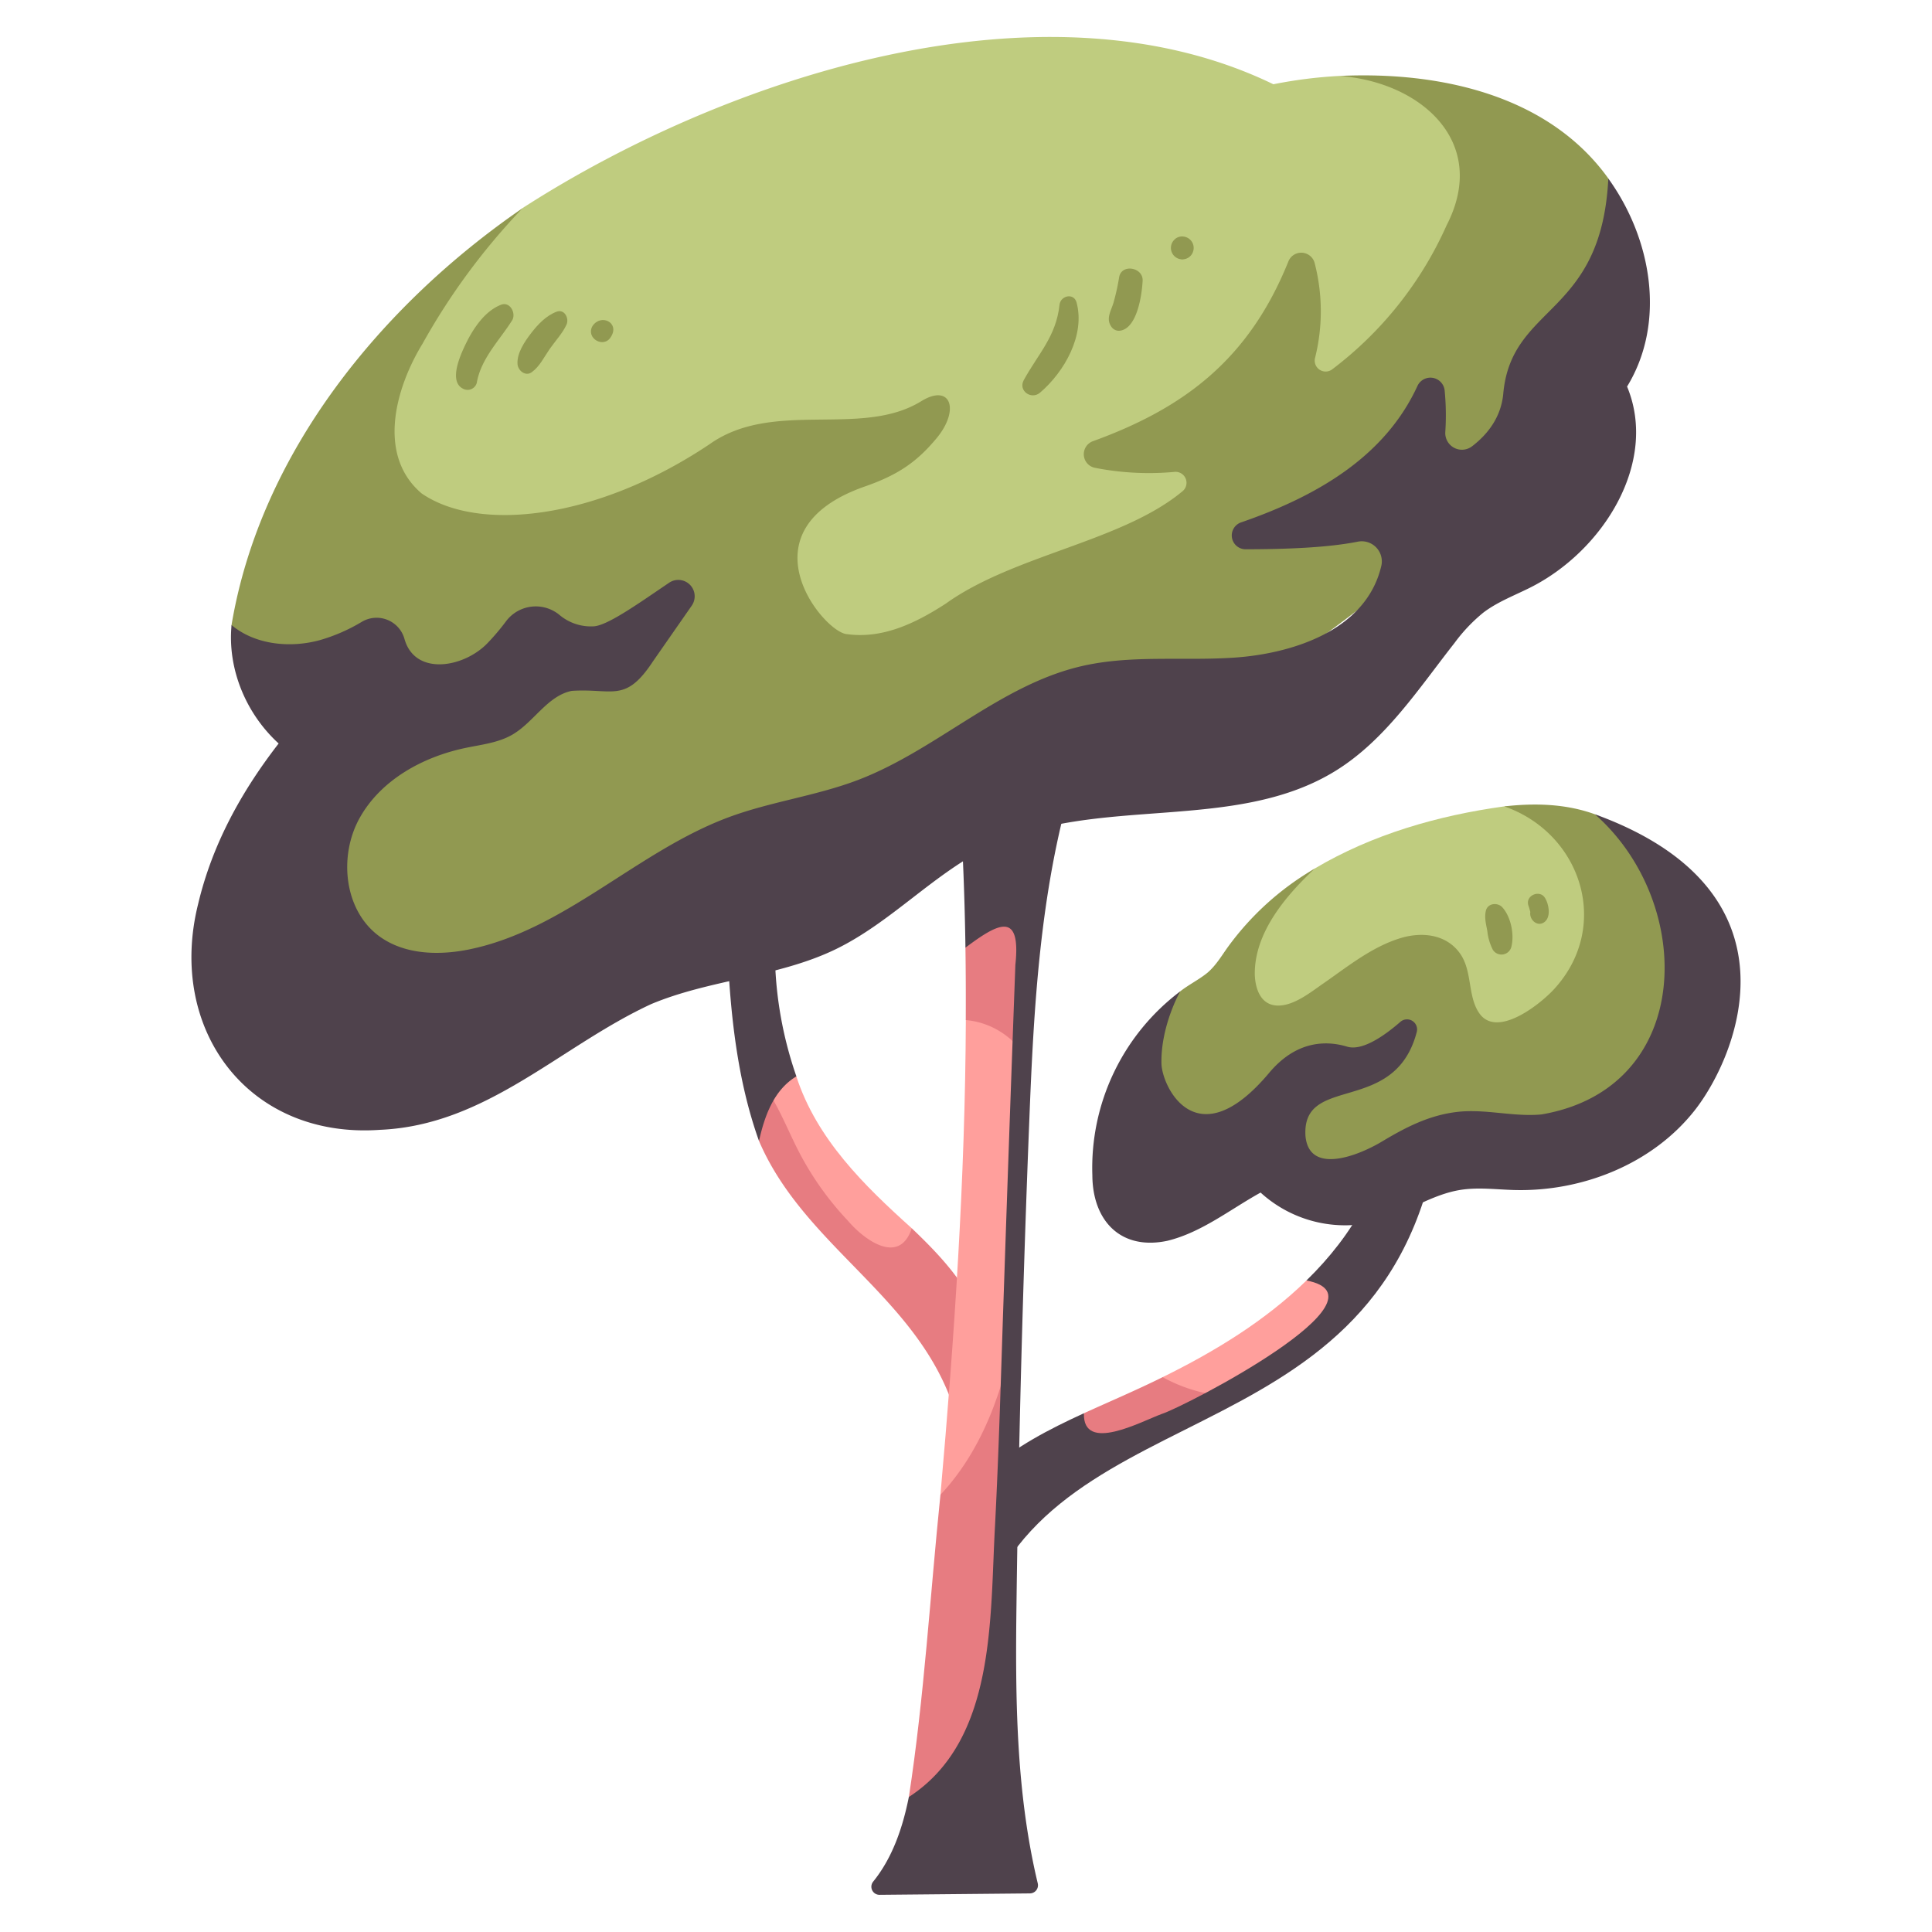 <svg id="flat" height="512" viewBox="0 0 500 500" width="512" xmlns="http://www.w3.org/2000/svg"><path d="m206.09 278.57c5.271 16.2 17.47 28.156 29.876 39.307 2.953 8.564-.892 11.536-11.855 8.652l-25.262-30.611s-3.269-17.348 7.241-17.348z" fill="#ff9f9c"/><path d="m235.966 317.877c-3.22 9.783-12.409 2.916-16.571-2a78.745 78.745 0 0 1 -13.371-19.239c-2.031-4.106-4.069-9.012-6.693-13.3a23.059 23.059 0 0 0 -2.9 11.948c13.037 30.445 47.975 43.053 52.85 79.869l4.355-33.857c-3.626-9.271-10.388-16.487-17.67-23.421z" fill="#e77c81"/><path d="m188.255 245.631c.761 16.728 2.509 33.812 8.175 49.653 1.428-6.443 3.837-13.224 9.676-16.719a100.078 100.078 0 0 1 -5.544-35.525z" fill="#4f424c"/><path d="m291.091 374.4c15.527-8.441 32.082-13.025 44.981-25.106 21.968-20.573 2.042-17.9 2.042-17.9-10.775 10.49-23.717 18.361-37.223 25.015z" fill="#ff9f9c"/><path d="m318.228 361.387a40.538 40.538 0 0 1 -17.338-4.98c-6.713 3.334-13.539 6.222-20.374 9.34 0 0-4.953 17.1 10.575 8.657 9.009-4.896 18.354-8.504 27.137-13.017z" fill="#e77c81"/><path d="m359.585 287.923c-.711 17.107-9.5 31.783-21.478 43.465 23.1 4.438-31.423 32.6-37.429 34.536-5.292 1.925-20.478 10.268-20.161-.175-9.015 4.133-17.835 8.691-25.036 15.158l-.247 33.327c23.316-56.634 112.635-36.717 118.39-132.852z" fill="#4f424c"/><path d="m259.554 414.233c.616-15.848 6.714-95.665 4.772-126.268l.666-47.258-15.033 23.286c-.176 40.967-2.94 81.945-6.572 122.854z" fill="#ff9f9c"/><path d="m249.853 245.255c.1 6.246.112 12.492.085 18.738a20.257 20.257 0 0 1 15.089 8.96l2.007-43.023c-8.134.759-13.706 6.139-17.181 15.325z" fill="#e77c81"/><path d="m263.807 337.763c-2.851 17.613-7.971 35.8-20.423 49.084-2.683 26.108-4.186 52.279-8.172 78.219 0 0 22.323 1.144 24.342-50.832.383-9.847 2.881-44.384 4.253-76.471z" fill="#e77c81"/><path d="m389.319 208.69c-17.113 2.344-34.182 7.247-49.07 16.084 0 0-21.017 12.9-20.744 37.432s61.865 18.532 61.865 18.532 46.33-11.174 40.062-42.515-32.113-29.533-32.113-29.533z" fill="#bfcc7f"/><path d="m412.761 210.731c-7.463-2.7-15.451-2.947-23.441-2.036 19.843 6.928 27.639 30.715 13.215 46.918-3.5 4-15.019 13.282-19.679 6.639-3.094-4.412-1.747-10.882-4.993-15.476-3.585-5.073-9.97-5.683-15.541-3.952-7.411 2.3-13.6 7.372-19.886 11.721-3.269 2.262-7.632 5.817-11.845 5.694-4.322-.126-5.706-4.3-5.852-7.95-.175-10.874 8.036-20.487 15.52-27.5a73.429 73.429 0 0 0 -22.723 20.63c-1.55 2.218-2.989 4.57-5.049 6.325-2.206 1.8-4.811 3.061-7.054 4.822a39.142 39.142 0 0 0 -9.773 40.74l51.744 12.43 58.1-11.563s38.736-15.609 34.111-44.806-15.265-36.711-26.854-42.636z" fill="#919951"/><path d="m266.377 290.124c1.155-29.5 2.77-59.289 11.111-87.6l-29.1 4.8q1.193 18.959 1.469 37.927c8.313-6.222 14.438-9.719 12.922 4.436q-1.614 43.664-3.088 87.331c-.655 19.185-1.179 38.388-2.166 57.559-1.374 24.107.336 55.8-22.318 70.483-1.616 8.063-4.263 15.758-9.229 21.9a2.1 2.1 0 0 0 1.666 3.421l38.9-.369a2.108 2.108 0 0 0 2.023-2.613c-5.64-23.546-5.818-48.048-5.5-72.316q.821-62.499 3.31-124.959z" fill="#4f424c"/><path d="m135.242 53.846c52.816-34.019 134.806-60.9 194.305-32.04a119.077 119.077 0 0 1 17.087-2.153s38.9 1.478 47.485 18.215c0 0-14.815 95.443-141.3 146.852s-157.379-38.048-157.379-38.048c-9.392-44.638 6.821-64.072 39.802-92.826z" fill="#bfcc7f"/><path d="m416.24 46.194c-15.388-21.474-43.391-27.779-69.606-26.538 20.983 1.513 38.865 17.042 27.76 38.627a95.4 95.4 0 0 1 -29.641 37.317 2.827 2.827 0 0 1 -4.4-3.044 49.667 49.667 0 0 0 -.12-24.47 3.583 3.583 0 0 0 -6.795-.439c-10.312 25.632-27.293 38.067-50.583 46.533a3.584 3.584 0 0 0 .529 6.891 72.2 72.2 0 0 0 20.511 1.06 2.833 2.833 0 0 1 2.192 4.957c-15.64 13.091-43.725 16.488-61.341 29.145-8.039 5.2-16.488 9.186-25.761 7.855-6.177-.886-27.492-26.924 4.931-38.22 8.567-2.985 13.408-6.384 18.426-12.4 6.159-7.379 3.731-14.355-3.935-9.63-15.553 9.586-38.3-.6-54.8 11.142-29.065 19.465-59.709 22.917-74.5 12.709-11.646-9.908-6.731-27.333.245-38.74a171.122 171.122 0 0 1 25.909-35.086c-36.648 25.177-67.853 63.337-75.332 107.848 0 0 1.366 19.772 25.738 27.5-57.062 119.768 98.654 54.611 120.438 38.289l108.324-44s47.308-28.513 82.465-66.228c25.473-27.32 19.346-71.078 19.346-71.078z" fill="#919951"/><path d="m421.087 100.046c10.052-16.438 6.521-38.041-4.855-53.847-1.77 35.761-25 32.417-27.175 55.539-.54 6.443-4.334 10.889-8.075 13.752a4.313 4.313 0 0 1 -6.941-3.674 66.1 66.1 0 0 0 -.173-10.816 3.7 3.7 0 0 0 -7.046-1.086c-8.1 17.558-24.789 28.1-45.621 35.277a3.575 3.575 0 0 0 1.161 6.958c10.386-.009 21.122-.4 28.964-1.952a5.205 5.205 0 0 1 6.176 6.172c-4.032 17.469-24.368 22.845-37.753 23.8s-27.049-.8-40.105 2.293c-21.03 4.974-37.341 21.648-57.524 29.368-10.824 4.14-22.515 5.6-33.387 9.615-23.726 8.752-42.516 29.2-67.294 34.258-7.909 1.616-16.747 1.366-23.268-3.392-9.145-6.674-10.6-20.757-5.08-30.641s16.4-15.828 27.486-18.128c4.1-.851 8.4-1.316 12.017-3.414 5.571-3.228 9.057-10.042 15.366-11.329 10.641-.72 13.847 3.276 21.044-7.666l10.018-14.392a4.236 4.236 0 0 0 -5.848-5.931c-7.651 5.176-15.661 10.905-19.36 11.273a12.628 12.628 0 0 1 -8.936-2.867 9.625 9.625 0 0 0 -13.788 1.4 60.023 60.023 0 0 1 -4.794 5.694c-6.129 6.522-18.927 8.757-21.628-.991a7.488 7.488 0 0 0 -10.982-4.419 45.437 45.437 0 0 1 -10.88 4.757c-7.754 2.141-16.849 1.19-22.879-3.892-1.093 11.4 3.756 22.956 12.186 30.651-9.712 12.536-17.217 26.2-20.861 41.634-8.033 32.407 13 60.743 47.06 58.35 27.641-1.164 46.608-21.623 70.217-32.542 15.327-6.424 32.738-6.939 47.7-14.174 14.473-7 25.545-19.767 40.04-26.72 27.771-13.322 63.338-3.276 89.492-19.545 12.825-7.977 21.326-21.126 30.655-33a42.654 42.654 0 0 1 7.472-7.878c3.625-2.754 7.95-4.389 12.023-6.42 19.002-9.483 33.324-32.468 25.176-52.075z" fill="#4f424c"/><path d="m412.762 210.731c26.152 23 25.8 70.967-13.872 77.691-7.369.671-14.62-1.548-22.017-.628-7.176.893-13.133 3.987-19.247 7.649-6.19 3.708-18.852 8.667-19.772-1.47-.984-16.138 23.064-5.133 28.781-26.82a2.607 2.607 0 0 0 -4.223-2.694c-4.154 3.614-9.857 7.6-13.778 6.413-5.405-1.633-13.144-1.6-20.17 6.776-18.773 22.378-27.773 3.595-27.883-2.452-.179-9.824 4.856-18.629 4.856-18.629a57.223 57.223 0 0 0 -22.737 47.584c.053 11.787 7.344 19.535 19.429 16.964 8.841-2.157 16.236-8.125 24.11-12.48a32.446 32.446 0 0 0 30.607 7.272c7.228-2.109 13.644-6.758 21.077-7.954 4.546-.732 9.184-.119 13.787.018 17.721.527 35.971-6.721 46.917-20.668s28.98-56.63-25.865-76.572z" fill="#4f424c"/><g fill="#919951"><path d="m274.2 78.892c-.857 8.129-5.514 12.689-9.244 19.469-1.516 2.756 1.935 5.2 4.215 3.252 6.305-5.4 11.708-14.877 9.448-23.319-.7-2.6-4.166-1.807-4.419.6z"/><path d="m289.635 71.732a58.946 58.946 0 0 1 -1.456 6.592c-.609 2.063-1.988 4.064-.648 6.1a2.394 2.394 0 0 0 2.064 1.184c4.671-.282 5.947-9.3 6.12-13.057.058-3.4-5.465-4.329-6.08-.823z"/><path d="m303.928 62.032a2.969 2.969 0 0 0 1.653 5.064 1.484 1.484 0 0 0 .788 0 2.872 2.872 0 0 0 2.316-1.77 2.96 2.96 0 0 0 -2.316-4.094 2.751 2.751 0 0 0 -2.441.8z"/><path d="m384.531 235.733c-.4 1.809.052 3.414.386 5.195a13.777 13.777 0 0 0 1.427 4.874 2.64 2.64 0 0 0 4.755-.621c.9-3.225-.081-8.108-2.454-10.534-1.31-1.152-3.685-.831-4.114 1.086z"/><path d="m395.525 234.285c.186.56.379 1.121.511 1.7q.073.423 0 .027c-.334 2.145 2.078 4.127 3.874 2.438 1.478-1.393.921-4.451-.02-6-1.31-2.352-5.17-.744-4.369 1.842z"/><path d="m123.387 99.105c1.083-6.383 5.978-11.1 9.233-16.33.927-1.837-.666-4.813-2.991-3.891-3.8 1.507-6.5 5.231-8.4 8.743-1.541 3.01-5.726 11.241-1.113 13.1a2.464 2.464 0 0 0 3.267-1.617z"/><path d="m137.6 96.336c2.075-1.487 3.209-3.933 4.645-6 1.42-2.041 3.341-4.075 4.37-6.33.729-1.6-.517-4.111-2.567-3.339-2.7 1.017-4.836 3.273-6.569 5.521-1.666 2.161-3.748 5.193-3.547 8.042.118 1.668 2.045 3.268 3.668 2.105z"/><path d="m158.106 87.181c2.355-3.675-2.584-6.11-4.776-2.792-1.8 3.129 2.93 5.908 4.776 2.792z"/></g></svg>